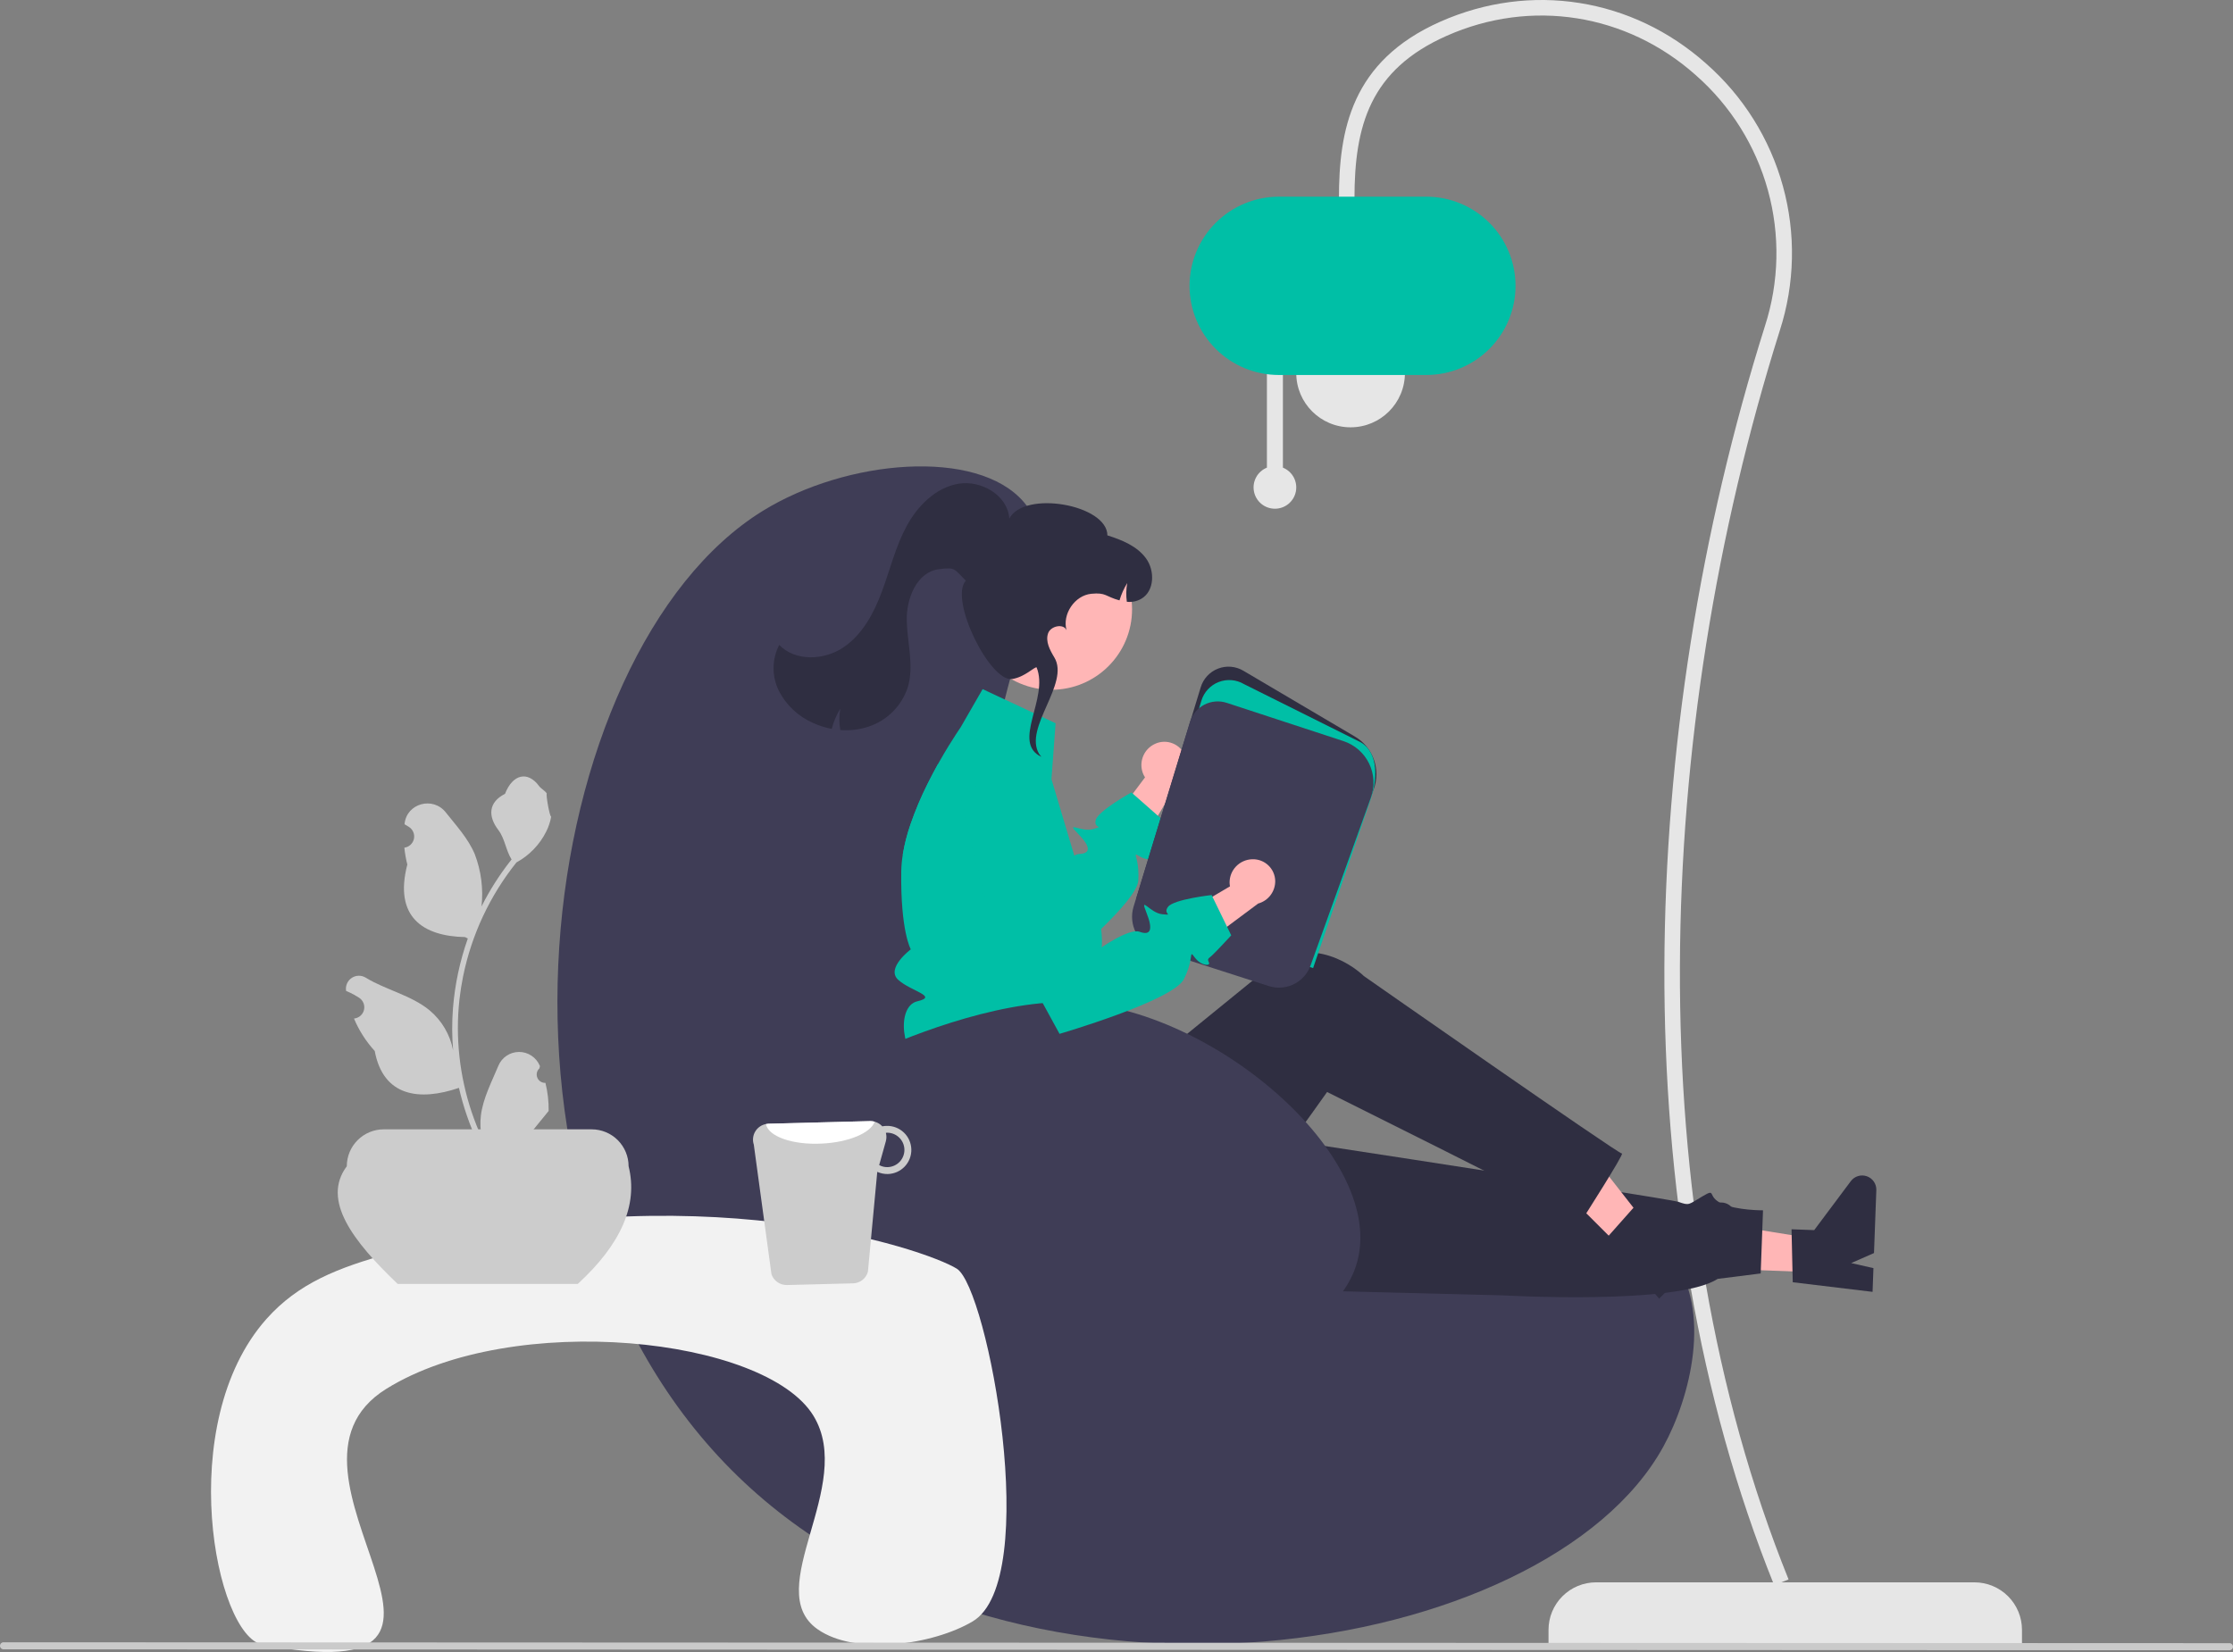 <svg width="450" height="333" viewBox="0 0 450 333" fill="none" xmlns="http://www.w3.org/2000/svg">
<rect x="0" y="0" width="450" height="333" fill="#808080" stroke="none"/>
<g clip-path="url(#clip0_150_976)">
<path d="M407.476 331.458H312.06V328.533C312.06 325.993 313.07 323.558 314.868 321.762C316.665 319.966 319.103 318.958 321.646 318.958H397.89C400.432 318.958 402.87 319.966 404.668 321.762C406.466 323.558 407.476 325.993 407.476 328.533V331.458Z" fill="#E6E6E6"/>
<path d="M357.535 319.541L360.437 318.373C330.076 243.092 333.001 148.118 358.665 66.647C361.714 57.208 361.934 47.084 359.298 37.521C356.662 27.958 351.285 19.374 343.829 12.824C328.933 -0.456 308.396 -3.691 290.23 4.38C272.299 12.348 269.827 26.228 269.827 40.039H272.956C272.956 25.296 276.109 14.075 291.502 7.236C308.527 -0.328 327.78 2.706 341.746 15.156C348.749 21.308 353.8 29.37 356.275 38.352C358.751 47.334 358.545 56.843 355.681 65.709C329.721 148.12 326.967 243.746 357.535 319.541Z" fill="#E6E6E6"/>
<path d="M272.173 86.135C278.221 86.135 283.123 81.238 283.123 75.197C283.123 69.156 278.221 64.259 272.173 64.259C266.126 64.259 261.224 69.156 261.224 75.197C261.224 81.238 266.126 86.135 272.173 86.135Z" fill="#E6E6E6"/>
<path d="M255.311 94.265V73.54H258.536V94.265C259.462 94.639 260.228 95.323 260.704 96.199C261.18 97.075 261.336 98.09 261.146 99.069C260.955 100.048 260.429 100.93 259.659 101.564C258.889 102.198 257.922 102.545 256.924 102.545C255.925 102.545 254.958 102.198 254.188 101.564C253.418 100.93 252.892 100.048 252.702 99.069C252.511 98.09 252.667 97.075 253.143 96.199C253.619 95.323 254.385 94.639 255.311 94.265Z" fill="#E6E6E6"/>
<path d="M239.717 57.618C239.722 52.854 241.619 48.286 244.991 44.918C248.363 41.549 252.936 39.654 257.705 39.648H287.424C292.195 39.648 296.77 41.542 300.144 44.912C303.517 48.282 305.412 52.852 305.412 57.618C305.412 62.384 303.517 66.954 300.144 70.324C296.77 73.694 292.195 75.587 287.424 75.587H257.705C252.936 75.582 248.363 73.687 244.991 70.318C241.619 66.95 239.722 62.382 239.717 57.618Z" fill="#00BFA6"/>
<path d="M197.843 168.897C200.827 130.76 216.083 112.59 206.314 101.196C196.957 90.281 170.598 92.536 153.67 103.009C108.012 131.258 91.284 243.85 150.04 298.859C205.872 351.132 311.686 334.39 335.201 291.605C340.688 281.622 345.047 264.122 337.017 253.523C317.08 227.21 244.594 274.871 212.365 245.061C193.266 227.394 196.205 189.826 197.843 168.897Z" fill="#3F3D56"/>
<path d="M232.745 149.95C231.636 150.46 230.77 151.382 230.331 152.52C229.891 153.657 229.914 154.921 230.394 156.043C230.495 156.269 230.615 156.487 230.752 156.693L220.952 169.765L225.842 177.066L237.329 157.71C238.143 157.076 238.723 156.191 238.981 155.192C239.238 154.194 239.157 153.138 238.751 152.191C238.514 151.653 238.174 151.168 237.75 150.762C237.326 150.357 236.826 150.038 236.278 149.826C235.731 149.613 235.147 149.51 234.56 149.523C233.973 149.535 233.394 149.663 232.856 149.899C232.819 149.916 232.782 149.933 232.745 149.95Z" fill="#FFB6B6"/>
<path d="M232.737 172.488C233.378 173.056 231.599 173.757 229.717 172.651C229.179 172.33 228.949 172.197 228.888 172.282C228.737 172.494 229.621 174.053 229.385 177.517C229.239 179.584 225.802 183.471 221.899 187.261C216.623 192.387 210.487 197.332 210.487 197.332L208.333 195.609L185.745 177.517L181.932 172.246C182.281 170.164 182.806 168.116 183.5 166.123C184.455 163.363 185.591 160.67 186.9 158.059C187.602 156.638 188.322 155.284 189.012 154.039L201.114 167.362L211.256 178.52C211.256 178.52 214.209 173.769 216.496 172.476C216.788 172.289 217.119 172.176 217.464 172.143C219.776 172.034 219.915 170.777 217.234 168.039C214.554 165.3 217.936 167.857 220.32 167.12C222.704 166.382 220.32 167.12 220.822 165.276C221.325 163.433 228.011 159.733 228.011 159.733L228.289 159.981L233.342 164.436L234.788 165.712C234.788 165.712 233.209 170.04 232.773 170.952C232.337 171.865 232.102 171.913 232.737 172.488Z" fill="#00BFA6"/>
<path d="M365.93 256.459L366.177 249.792L340.55 245.67L340.186 255.51L365.93 256.459Z" fill="#FFB6B6"/>
<path d="M361.278 258.466L361.035 247.79L365.604 247.959L372.979 238.09C373.344 237.602 373.854 237.244 374.437 237.067C375.02 236.89 375.643 236.903 376.218 237.106C376.792 237.308 377.286 237.688 377.629 238.191C377.972 238.694 378.144 239.294 378.122 239.901L377.653 252.583L373.054 254.602L377.541 255.622L377.364 260.404L361.278 258.466Z" fill="#2F2E41"/>
<path d="M221.698 259.054L302.869 261.11C302.869 261.11 337.921 263.133 346.145 257.788L354.818 256.695L355.288 243.969C355.288 243.969 349.984 244.008 346.935 242.589C343.886 241.17 346.005 239.433 343.098 241.141C340.191 242.848 340.498 243.053 338.251 242.269C336.003 241.484 232.932 225.79 232.932 225.79L221.698 259.054Z" fill="#2F2E41"/>
<path d="M328.659 253.533L333.38 248.813L317.399 228.379L310.433 235.346L328.659 253.533Z" fill="#FFB6B6"/>
<path d="M323.883 249.426L330.973 241.435L334.207 244.662L346.333 242.438C346.932 242.328 347.551 242.412 348.098 242.678C348.646 242.944 349.094 243.378 349.377 243.917C349.66 244.455 349.764 245.07 349.673 245.672C349.581 246.273 349.3 246.829 348.87 247.26L339.892 256.238L335.145 254.594L337.741 258.39L334.356 261.776L323.883 249.426Z" fill="#2F2E41"/>
<path d="M189.674 214.647L190.481 233.385C191.431 255.445 215.75 268.796 234.607 257.278C234.955 257.066 235.304 256.846 235.653 256.618C235.653 256.618 242.802 254.701 242.585 251.663C242.368 248.626 244.115 247.148 245.66 247.976C247.206 248.805 267.442 220.116 267.442 220.116C267.442 220.116 309.485 241.066 318.76 245.998C318.76 245.998 327.481 232.377 326.848 232.52C326.216 232.663 274.836 196.738 274.836 196.738C274.836 196.738 266.465 188.276 256.082 193.863C255.865 194.684 256.05 194.713 256.05 194.713L221.75 222.632L216.904 213.438L189.674 214.647Z" fill="#2F2E41"/>
<path d="M222.014 191.22C221.949 192.086 221.826 192.946 221.645 193.796C221.398 195.025 221 196.218 220.459 197.35C220.459 197.35 220.459 198.613 218.039 202.845C215.618 207.076 218.644 205.262 220.459 208.406C222.275 211.543 220.459 210.098 218.444 212.117C217.864 212.705 217.452 213.437 217.251 214.237C217.05 215.038 217.067 215.877 217.301 216.669C217.301 216.669 191.305 216.687 186.464 214.874C181.624 213.06 180.522 202.845 184.861 201.835C189.193 200.826 183.548 199.822 181 197.495C178.453 195.168 183.548 191.36 183.548 191.36C183.548 191.36 181.448 187.739 181.624 175.583C181.648 174.465 181.752 173.35 181.932 172.246C182.281 170.164 182.806 168.116 183.499 166.123C184.455 163.363 185.591 160.67 186.9 158.059C187.602 156.638 188.322 155.284 189.012 154.039C189.121 153.846 189.224 153.658 189.333 153.471C190.646 151.15 191.844 149.252 192.637 148.037C193.248 147.094 193.617 146.562 193.617 146.562L198.022 138.909L212.726 145.794L211.891 157.056L214.426 165.548L215.594 169.459L216.496 172.476L217.888 177.148C217.888 177.148 217.506 177.166 217.96 177.789C220.05 180.565 221.405 183.823 221.899 187.261C222.074 188.573 222.112 189.9 222.014 191.22Z" fill="#00BFA6"/>
<path d="M264.478 192.434L264.202 192.345L229.009 181.024L241.977 138.522C242.235 137.676 242.683 136.899 243.285 136.25C243.887 135.602 244.629 135.098 245.455 134.778C246.281 134.457 247.168 134.328 248.051 134.4C248.934 134.472 249.789 134.744 250.551 135.194L273.041 148.467C274.821 149.517 276.176 151.158 276.868 153.104C277.56 155.05 277.545 157.177 276.827 159.113L264.478 192.434Z" fill="#2F2E41"/>
<path d="M264.621 195.136L229.144 183.724L242.113 141.222C242.371 140.376 242.818 139.599 243.421 138.951C244.023 138.302 244.765 137.799 245.591 137.478C246.416 137.158 247.304 137.028 248.187 137.1C249.069 137.172 249.924 137.444 250.687 137.894L274.251 149.646C277.791 151.735 277.708 157.141 276.064 161.577L264.621 195.136Z" fill="#00BFA6"/>
<path d="M261.069 198.213C260.252 198.673 259.348 198.959 258.415 199.051C257.481 199.144 256.539 199.042 255.647 198.751L232.971 191.456C231.232 190.889 229.783 189.664 228.935 188.043C228.087 186.423 227.907 184.536 228.433 182.785L239.802 145.527C240.029 144.782 240.403 144.091 240.901 143.492C241.399 142.894 242.012 142.401 242.703 142.043C243.395 141.684 244.151 141.468 244.927 141.405C245.704 141.342 246.485 141.435 247.225 141.678L270.724 149.385C271.844 149.753 272.878 150.34 273.767 151.114C274.655 151.887 275.38 152.83 275.897 153.888C276.415 154.946 276.715 156.096 276.779 157.272C276.844 158.447 276.673 159.624 276.275 160.732L264.119 194.585C263.574 196.122 262.49 197.41 261.069 198.213Z" fill="#3F3D56"/>
<path d="M211.895 139.04C220.865 139.04 228.136 131.776 228.136 122.815C228.136 113.855 220.865 106.591 211.895 106.591C202.925 106.591 195.653 113.855 195.653 122.815C195.653 131.776 202.925 139.04 211.895 139.04Z" fill="#FFB6B6"/>
<path d="M156.974 139.284C158.464 142.17 160.908 144.453 163.891 145.744C165.081 146.286 166.333 146.681 167.618 146.922C167.982 145.483 168.563 144.107 169.343 142.843C169.083 144.268 169.083 145.727 169.343 147.152C171.302 147.312 173.272 147.068 175.132 146.434C176.959 145.814 178.616 144.776 179.971 143.404C181.327 142.033 182.343 140.364 182.941 138.532C184.235 134.231 182.841 129.638 182.731 125.149C182.618 120.659 184.752 115.289 189.214 114.734C192.611 114.31 192.191 114.639 194.632 117.037C191.218 120.826 199.543 137.611 204.01 136.869C206.536 136.45 208.394 134.447 208.894 134.516C211.452 140.774 203.757 149.649 209.86 152.562L209.407 151.964C206.213 146.692 215.665 137.789 212.47 132.517C211.58 131.042 210.654 129.313 211.205 127.682C211.728 126.131 214.376 125.64 214.935 127.052C214.027 123.816 216.562 120.018 219.93 119.688C222.922 119.393 222.749 120.245 225.602 121.022C225.966 119.795 226.491 118.621 227.164 117.53C226.936 118.774 226.908 120.046 227.081 121.299C228.11 121.421 229.15 121.201 230.041 120.673C232.675 119.095 232.754 115.023 230.944 112.545C229.131 110.066 226.095 108.842 223.165 107.916C223.138 101.727 206.467 98.764 203.401 104.518C203.086 99.859 197.739 96.72 193.134 97.512C188.528 98.303 184.895 101.992 182.68 106.104C180.465 110.213 179.366 114.813 177.744 119.19C176.123 123.566 173.805 127.93 169.923 130.527C166.041 133.12 160.271 133.355 157.03 129.994C156.291 131.429 155.901 133.018 155.891 134.632C155.881 136.246 156.252 137.84 156.974 139.284Z" fill="#2F2E41"/>
<path d="M173.639 213.479C173.975 213.211 174.339 212.98 174.726 212.791C180.943 209.7 200.275 201.678 215.391 202.007C244.476 202.64 281.49 234.706 272.876 256.239C266.321 272.624 233.733 281.946 209.945 274.49C176.62 264.045 163.466 221.582 173.639 213.479Z" fill="#3F3D56"/>
<path d="M52.895 331.519C43.391 329.728 34.979 286.957 53.677 265.891C60.084 258.674 68.075 255.533 78.704 252.61C139.885 235.784 186.548 251.82 192.819 255.735C199.076 259.641 210.044 318.5 196.018 326.831C188.126 331.519 172.485 333.863 164.735 328.394C153.331 320.347 172.472 299.474 163.952 285.423C154.285 269.48 103.375 264.109 77.851 279.955C50.62 296.86 106.789 341.676 52.895 331.519Z" fill="#F2F2F2"/>
<path d="M116.436 258.799H80.128C71.165 250.218 64.757 241.948 69.888 235.084C69.888 233.11 70.672 231.218 72.069 229.823C73.466 228.427 75.36 227.644 77.335 227.644H119.229C121.204 227.644 123.099 228.427 124.495 229.823C125.892 231.218 126.677 233.11 126.677 235.084C128.63 242.905 125.14 250.811 116.436 258.799Z" fill="#CCCCCC"/>
<path d="M109.916 218.277C109.571 218.292 109.23 218.202 108.939 218.018C108.647 217.834 108.42 217.564 108.287 217.246C108.154 216.929 108.122 216.578 108.195 216.241C108.268 215.904 108.443 215.598 108.697 215.365L108.812 214.907C108.797 214.87 108.781 214.834 108.766 214.797C108.419 213.978 107.838 213.28 107.095 212.79C106.352 212.3 105.48 212.041 104.59 212.044C103.7 212.047 102.831 212.313 102.091 212.809C101.352 213.304 100.776 214.006 100.435 214.828C99.072 218.106 97.337 221.39 96.91 224.857C96.722 226.389 96.801 227.942 97.144 229.448C93.944 222.473 92.282 214.893 92.271 207.221C92.271 205.296 92.378 203.372 92.592 201.459C92.769 199.89 93.015 198.333 93.329 196.787C95.045 188.397 98.728 180.534 104.076 173.843C106.664 172.432 108.758 170.262 110.074 167.626C110.551 166.679 110.888 165.667 111.074 164.623C110.782 164.661 109.973 160.219 110.194 159.946C109.787 159.33 109.058 159.023 108.614 158.421C106.404 155.427 103.358 155.95 101.769 160.018C98.373 161.73 98.34 164.57 100.423 167.301C101.749 169.039 101.931 171.39 103.095 173.25C102.975 173.403 102.85 173.551 102.731 173.704C100.543 176.514 98.636 179.532 97.038 182.713C97.427 179.149 96.963 175.543 95.684 172.193C94.389 169.071 91.96 166.441 89.822 163.742C87.253 160.499 81.985 161.914 81.533 166.024C81.528 166.064 81.524 166.104 81.52 166.144C81.838 166.323 82.148 166.513 82.453 166.714C82.835 166.969 83.131 167.333 83.302 167.76C83.474 168.186 83.512 168.653 83.413 169.102C83.313 169.55 83.081 169.958 82.745 170.272C82.41 170.586 81.987 170.791 81.533 170.861L81.486 170.868C81.6 172.012 81.8 173.145 82.085 174.259C79.341 184.858 85.264 188.718 93.722 188.892C93.909 188.987 94.09 189.083 94.277 189.174C92.671 193.72 91.664 198.456 91.281 203.262C91.063 206.097 91.076 208.945 91.319 211.778L91.304 211.678C90.692 208.527 89.009 205.685 86.541 203.63C82.876 200.622 77.698 199.514 73.743 197.096C73.323 196.827 72.834 196.683 72.335 196.682C71.835 196.681 71.346 196.822 70.924 197.09C70.503 197.357 70.167 197.739 69.956 198.192C69.744 198.644 69.667 199.147 69.733 199.641C69.738 199.676 69.743 199.712 69.749 199.747C70.338 199.987 70.912 200.263 71.467 200.574C71.785 200.753 72.096 200.943 72.4 201.144C72.782 201.399 73.079 201.764 73.25 202.19C73.421 202.616 73.46 203.084 73.36 203.532C73.261 203.98 73.028 204.388 72.693 204.702C72.357 205.016 71.935 205.222 71.48 205.291L71.434 205.299C71.4 205.303 71.372 205.308 71.338 205.313C72.345 207.715 73.759 209.927 75.517 211.85C77.233 221.102 84.6 221.98 92.482 219.286H92.487C93.352 223.04 94.605 226.694 96.225 230.189H109.581C109.629 230.041 109.672 229.887 109.715 229.739C108.479 229.817 107.238 229.743 106.019 229.519C107.01 228.305 108.001 227.08 108.992 225.866C109.014 225.843 109.035 225.819 109.054 225.794C109.557 225.173 110.064 224.556 110.567 223.934L110.567 223.933C110.594 222.028 110.375 220.126 109.916 218.277Z" fill="#CCCCCC"/>
<path d="M155.469 256.855C155.69 257.499 156.11 258.057 156.669 258.448C157.227 258.839 157.896 259.042 158.577 259.03L171.897 258.688C172.584 258.674 173.248 258.439 173.79 258.018C174.332 257.596 174.723 257.011 174.904 256.349L176.789 236.215C177.458 236.517 178.186 236.667 178.92 236.652C180.208 236.62 181.43 236.078 182.318 235.145C183.206 234.213 183.686 232.966 183.654 231.679C183.621 230.393 183.079 229.172 182.145 228.285C181.212 227.398 179.964 226.918 178.676 226.95C178.383 226.949 178.09 226.98 177.803 227.041C177.491 226.704 177.112 226.435 176.69 226.253C176.268 226.072 175.812 225.98 175.352 225.985L154.864 226.513C154.694 226.519 154.525 226.54 154.358 226.576C153.909 226.659 153.483 226.838 153.109 227.1C152.734 227.362 152.421 227.701 152.188 228.095C151.956 228.488 151.811 228.926 151.763 229.38C151.714 229.834 151.764 230.293 151.908 230.727L155.469 256.855ZM177.175 234.848L178.517 230.05C178.669 229.495 178.673 228.911 178.527 228.355C178.592 228.355 178.649 228.324 178.715 228.324C179.634 228.305 180.523 228.651 181.188 229.286C181.852 229.921 182.238 230.794 182.259 231.712C182.281 232.631 181.937 233.521 181.303 234.186C180.669 234.852 179.797 235.239 178.877 235.263C178.283 235.282 177.694 235.138 177.175 234.848Z" fill="#CCCCCC"/>
<path d="M154.358 226.575C154.795 229.069 159.703 230.821 165.604 230.517C171.03 230.267 175.467 228.364 176.28 226.108C175.979 226.019 175.666 225.977 175.352 225.984L154.864 226.513C154.694 226.519 154.525 226.54 154.358 226.575Z" fill="white"/>
<path d="M0.713 332.463L449.287 332.647C449.476 332.647 449.657 332.572 449.791 332.438C449.925 332.305 450 332.124 450 331.935C450 331.746 449.925 331.564 449.791 331.431C449.657 331.297 449.476 331.222 449.287 331.222L0.713 331.038C0.524 331.038 0.343 331.113 0.209 331.247C0.075 331.38 0 331.562 0 331.751C0 331.94 0.075 332.121 0.209 332.255C0.343 332.388 0.524 332.463 0.713 332.463Z" fill="#CACACA"/>
<path d="M252.304 173.206C251.084 173.251 249.93 173.769 249.087 174.651C248.243 175.532 247.778 176.708 247.789 177.927C247.795 178.175 247.822 178.422 247.869 178.665L233.791 186.968L235.495 195.586L253.549 182.13C254.544 181.857 255.421 181.263 256.043 180.44C256.665 179.617 256.996 178.612 256.986 177.581C256.974 176.994 256.847 176.416 256.612 175.878C256.377 175.341 256.038 174.855 255.614 174.448C255.191 174.042 254.691 173.722 254.145 173.508C253.598 173.295 253.014 173.191 252.427 173.202C252.386 173.203 252.345 173.204 252.304 173.206Z" fill="#FFB6B6"/>
<path d="M240.772 193C240.395 192.496 240.233 192.285 240.148 192.343C239.927 192.476 240.139 194.256 238.589 197.36C236.406 201.719 213.52 208.397 213.52 208.397L210.703 203.244L198.309 180.598L194.037 162.446C193.887 161.813 193.815 161.165 193.821 160.514C197.63 157.837 201.674 155.511 205.905 153.565C207.596 154.523 208.885 156.057 209.536 157.887L218.068 181.783L221.472 191.324C221.472 191.324 227.477 187.034 229.656 187.822C231.831 188.614 232.449 187.503 231.027 183.947C229.605 180.39 231.739 184.051 234.222 184.284C236.711 184.52 234.222 184.284 235.398 182.775C236.573 181.266 244.171 180.416 244.171 180.416L244.333 180.753L247.277 186.804L248.12 188.542C248.12 188.542 244.999 191.926 244.245 192.6C243.489 193.279 243.255 193.232 243.625 194.006C243.991 194.777 242.08 194.742 240.772 193Z" fill="#00BFA6"/>
</g>
<defs>
<clipPath id="clip0_150_976">
<rect width="450" height="333" fill="white"/>
</clipPath>
</defs>
</svg>
